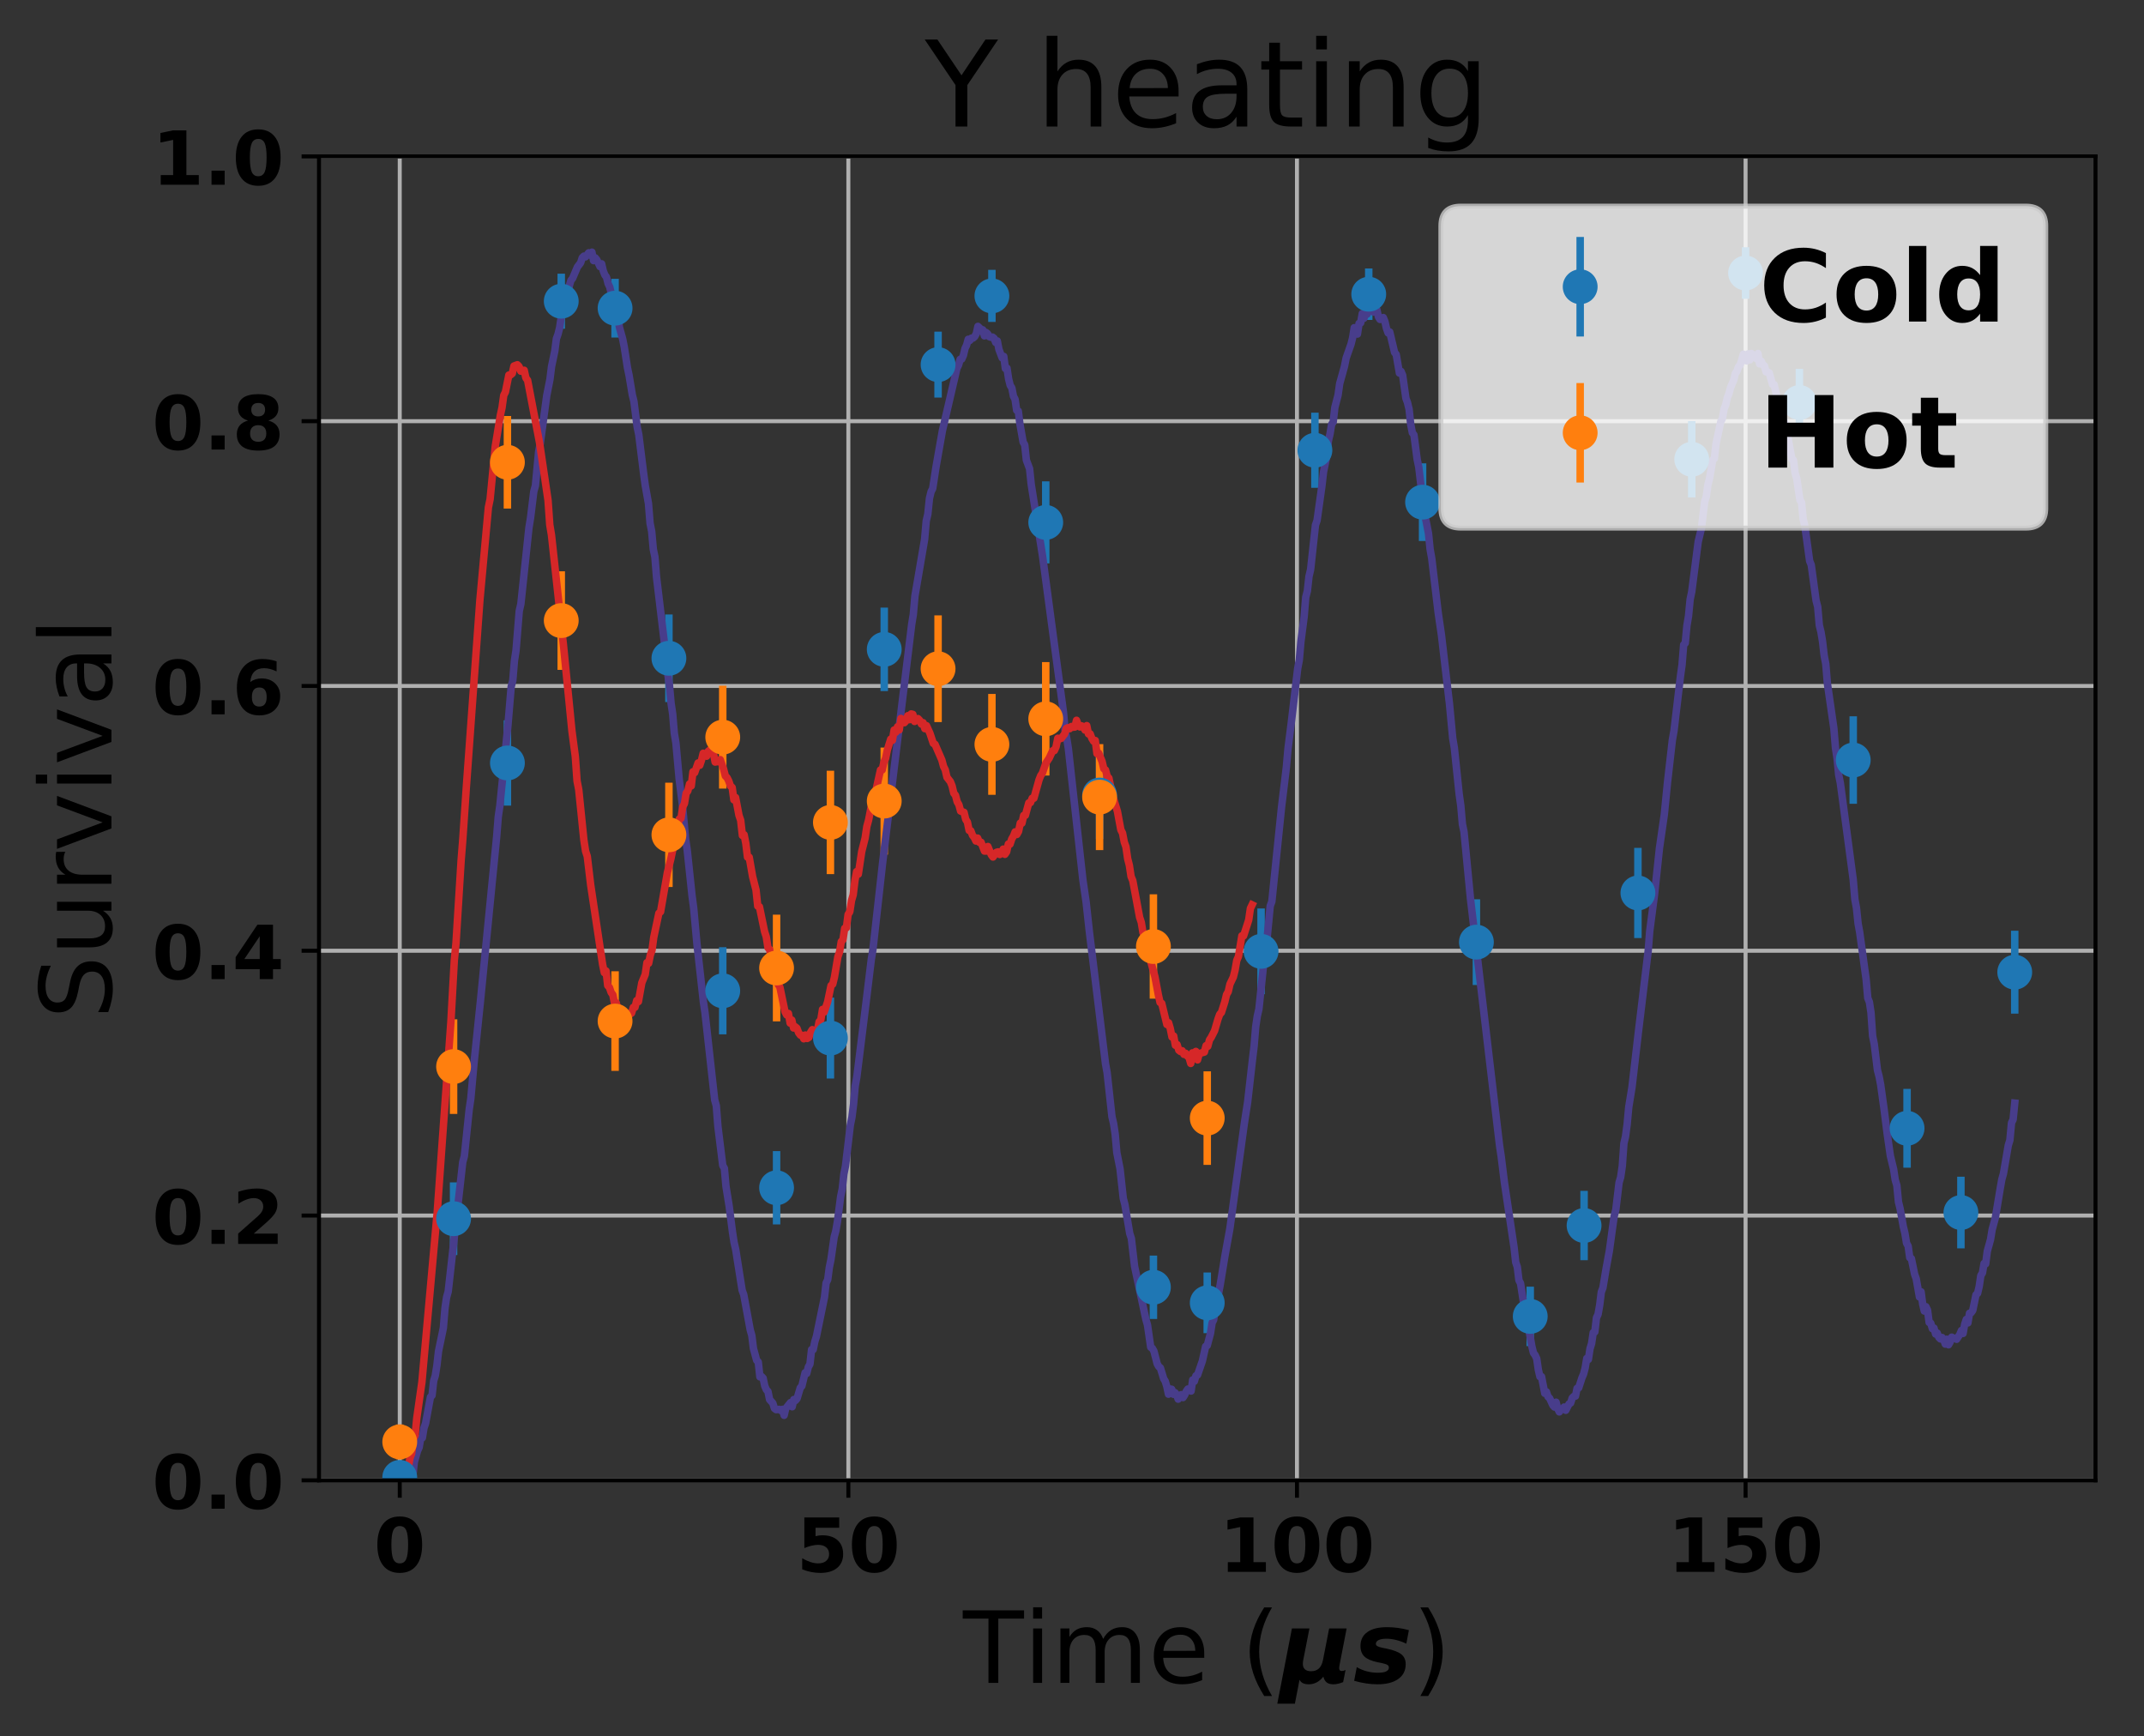<?xml version="1.0" encoding="utf-8" standalone="no"?>
<!DOCTYPE svg PUBLIC "-//W3C//DTD SVG 1.1//EN"
  "http://www.w3.org/Graphics/SVG/1.1/DTD/svg11.dtd">
<!-- Created with matplotlib (http://matplotlib.org/) -->
<svg height="349pt" version="1.1" viewBox="0 0 431 349" width="431pt" xmlns="http://www.w3.org/2000/svg" xmlns:xlink="http://www.w3.org/1999/xlink">
 <rect x="0" y="0" width="431" height="349" fill="#333333" stroke="none"/>
 <defs>
  <style type="text/css">
*{stroke-linecap:butt;stroke-linejoin:round;}
  </style>
 </defs>
 <g id="figure_1">
  <g id="patch_1">
   <path d="M 0 349.665 
L 431.947 349.665 
L 431.947 0 
L 0 0 
z
" style="fill:none;"/>
  </g>
  <g id="axes_1">
   <g id="patch_2">
    <path d="M 64.127 297.548 
L 421.247 297.548 
L 421.247 31.436 
L 64.127 31.436 
z
" style="fill:none;"/>
   </g>
   <g id="matplotlib.axis_1">
    <g id="xtick_1">
     <g id="line2d_1">
      <path clip-path="url(#pb8726b7de2)" d="M 80.36 297.548 
L 80.36 31.436 
" style="fill:none;stroke:#b0b0b0;stroke-linecap:square;stroke-width:0.8;"/>
     </g>
     <g id="line2d_2">
      <defs>
       <path d="M 0 0 
L 0 3.5 
" id="m005f0a59be" style="stroke:#000000;stroke-width:0.8;"/>
      </defs>
      <g>
       <use style="stroke:#000000;stroke-width:0.8;" x="80.36" xlink:href="#m005f0a59be" y="297.548"/>
      </g>
     </g>
     <g id="text_1">
      <!-- 0 -->
      <defs>
       <path d="M 46 36.531 
Q 46 50.203 43.438 55.781 
Q 40.875 61.375 34.812 61.375 
Q 28.766 61.375 26.172 55.781 
Q 23.578 50.203 23.578 36.531 
Q 23.578 22.703 26.172 17.031 
Q 28.766 11.375 34.812 11.375 
Q 40.828 11.375 43.406 17.031 
Q 46 22.703 46 36.531 
z
M 64.797 36.375 
Q 64.797 18.266 56.984 8.422 
Q 49.172 -1.422 34.812 -1.422 
Q 20.406 -1.422 12.594 8.422 
Q 4.781 18.266 4.781 36.375 
Q 4.781 54.547 12.594 64.375 
Q 20.406 74.219 34.812 74.219 
Q 49.172 74.219 56.984 64.375 
Q 64.797 54.547 64.797 36.375 
z
" id="DejaVuSans-Bold-30"/>
      </defs>
      <g transform="translate(75.142 315.946)scale(0.15 -0.15)">
       <use xlink:href="#DejaVuSans-Bold-30"/>
      </g>
     </g>
    </g>
    <g id="xtick_2">
     <g id="line2d_3">
      <path clip-path="url(#pb8726b7de2)" d="M 170.542 297.548 
L 170.542 31.436 
" style="fill:none;stroke:#b0b0b0;stroke-linecap:square;stroke-width:0.8;"/>
     </g>
     <g id="line2d_4">
      <g>
       <use style="stroke:#000000;stroke-width:0.8;" x="170.542" xlink:href="#m005f0a59be" y="297.548"/>
      </g>
     </g>
     <g id="text_2">
      <!-- 50 -->
      <defs>
       <path d="M 10.594 72.906 
L 57.328 72.906 
L 57.328 59.078 
L 25.594 59.078 
L 25.594 47.797 
Q 27.734 48.391 29.906 48.703 
Q 32.078 49.031 34.422 49.031 
Q 47.75 49.031 55.172 42.359 
Q 62.594 35.688 62.594 23.781 
Q 62.594 11.969 54.516 5.266 
Q 46.438 -1.422 32.078 -1.422 
Q 25.875 -1.422 19.797 -0.219 
Q 13.719 0.984 7.719 3.422 
L 7.719 18.219 
Q 13.672 14.797 19.016 13.078 
Q 24.359 11.375 29.109 11.375 
Q 35.938 11.375 39.859 14.719 
Q 43.797 18.062 43.797 23.781 
Q 43.797 29.547 39.859 32.859 
Q 35.938 36.188 29.109 36.188 
Q 25.047 36.188 20.453 35.125 
Q 15.875 34.078 10.594 31.891 
z
" id="DejaVuSans-Bold-35"/>
      </defs>
      <g transform="translate(160.105 315.946)scale(0.15 -0.15)">
       <use xlink:href="#DejaVuSans-Bold-35"/>
       <use x="69.58" xlink:href="#DejaVuSans-Bold-30"/>
      </g>
     </g>
    </g>
    <g id="xtick_3">
     <g id="line2d_5">
      <path clip-path="url(#pb8726b7de2)" d="M 260.724 297.548 
L 260.724 31.436 
" style="fill:none;stroke:#b0b0b0;stroke-linecap:square;stroke-width:0.8;"/>
     </g>
     <g id="line2d_6">
      <g>
       <use style="stroke:#000000;stroke-width:0.8;" x="260.724" xlink:href="#m005f0a59be" y="297.548"/>
      </g>
     </g>
     <g id="text_3">
      <!-- 100 -->
      <defs>
       <path d="M 11.719 12.984 
L 28.328 12.984 
L 28.328 60.109 
L 11.281 56.594 
L 11.281 69.391 
L 28.219 72.906 
L 46.094 72.906 
L 46.094 12.984 
L 62.703 12.984 
L 62.703 0 
L 11.719 0 
z
" id="DejaVuSans-Bold-31"/>
      </defs>
      <g transform="translate(245.069 315.946)scale(0.15 -0.15)">
       <use xlink:href="#DejaVuSans-Bold-31"/>
       <use x="69.58" xlink:href="#DejaVuSans-Bold-30"/>
       <use x="139.16" xlink:href="#DejaVuSans-Bold-30"/>
      </g>
     </g>
    </g>
    <g id="xtick_4">
     <g id="line2d_7">
      <path clip-path="url(#pb8726b7de2)" d="M 350.906 297.548 
L 350.906 31.436 
" style="fill:none;stroke:#b0b0b0;stroke-linecap:square;stroke-width:0.8;"/>
     </g>
     <g id="line2d_8">
      <g>
       <use style="stroke:#000000;stroke-width:0.8;" x="350.906" xlink:href="#m005f0a59be" y="297.548"/>
      </g>
     </g>
     <g id="text_4">
      <!-- 150 -->
      <g transform="translate(335.25 315.946)scale(0.15 -0.15)">
       <use xlink:href="#DejaVuSans-Bold-31"/>
       <use x="69.58" xlink:href="#DejaVuSans-Bold-35"/>
       <use x="139.16" xlink:href="#DejaVuSans-Bold-30"/>
      </g>
     </g>
    </g>
    <g id="text_5">
     <!-- Time ($\mu s$) -->
     <defs>
      <path d="M -0.297 72.906 
L 61.375 72.906 
L 61.375 64.594 
L 35.5 64.594 
L 35.5 0 
L 25.594 0 
L 25.594 64.594 
L -0.297 64.594 
z
" id="DejaVuSans-54"/>
      <path d="M 9.422 54.688 
L 18.406 54.688 
L 18.406 0 
L 9.422 0 
z
M 9.422 75.984 
L 18.406 75.984 
L 18.406 64.594 
L 9.422 64.594 
z
" id="DejaVuSans-69"/>
      <path d="M 52 44.188 
Q 55.375 50.25 60.062 53.125 
Q 64.75 56 71.094 56 
Q 79.641 56 84.281 50.016 
Q 88.922 44.047 88.922 33.016 
L 88.922 0 
L 79.891 0 
L 79.891 32.719 
Q 79.891 40.578 77.094 44.375 
Q 74.312 48.188 68.609 48.188 
Q 61.625 48.188 57.562 43.547 
Q 53.516 38.922 53.516 30.906 
L 53.516 0 
L 44.484 0 
L 44.484 32.719 
Q 44.484 40.625 41.703 44.406 
Q 38.922 48.188 33.109 48.188 
Q 26.219 48.188 22.156 43.531 
Q 18.109 38.875 18.109 30.906 
L 18.109 0 
L 9.078 0 
L 9.078 54.688 
L 18.109 54.688 
L 18.109 46.188 
Q 21.188 51.219 25.484 53.609 
Q 29.781 56 35.688 56 
Q 41.656 56 45.828 52.969 
Q 50 49.953 52 44.188 
z
" id="DejaVuSans-6d"/>
      <path d="M 56.203 29.594 
L 56.203 25.203 
L 14.891 25.203 
Q 15.484 15.922 20.484 11.062 
Q 25.484 6.203 34.422 6.203 
Q 39.594 6.203 44.453 7.469 
Q 49.312 8.734 54.109 11.281 
L 54.109 2.781 
Q 49.266 0.734 44.188 -0.344 
Q 39.109 -1.422 33.891 -1.422 
Q 20.797 -1.422 13.156 6.188 
Q 5.516 13.812 5.516 26.812 
Q 5.516 40.234 12.766 48.109 
Q 20.016 56 32.328 56 
Q 43.359 56 49.781 48.891 
Q 56.203 41.797 56.203 29.594 
z
M 47.219 32.234 
Q 47.125 39.594 43.094 43.984 
Q 39.062 48.391 32.422 48.391 
Q 24.906 48.391 20.391 44.141 
Q 15.875 39.891 15.188 32.172 
z
" id="DejaVuSans-65"/>
      <path id="DejaVuSans-20"/>
      <path d="M 31 75.875 
Q 24.469 64.656 21.281 53.656 
Q 18.109 42.672 18.109 31.391 
Q 18.109 20.125 21.312 9.062 
Q 24.516 -2 31 -13.188 
L 23.188 -13.188 
Q 15.875 -1.703 12.234 9.375 
Q 8.594 20.453 8.594 31.391 
Q 8.594 42.281 12.203 53.312 
Q 15.828 64.359 23.188 75.875 
z
" id="DejaVuSans-28"/>
      <path d="M -2.688 -20.906 
L 12.016 54.688 
L 29.594 54.688 
L 23.391 22.906 
Q 23.188 21.875 23.094 20.891 
Q 23 19.922 23 19.094 
Q 23 15.531 25.094 13.625 
Q 27.203 11.719 31.203 11.719 
Q 36.188 11.719 39.109 14.453 
Q 42.047 17.188 43.219 22.906 
L 49.422 54.688 
L 67 54.688 
L 59.906 18.109 
Q 59.719 17.094 59.609 16.234 
Q 59.516 15.375 59.516 14.703 
Q 59.516 13.281 60.172 12.594 
Q 60.844 11.922 62.203 11.922 
Q 63.031 11.922 63.984 12.188 
Q 64.938 12.453 65.922 12.984 
L 63.484 0.781 
Q 60.688 -0.344 58.297 -0.875 
Q 55.906 -1.422 53.719 -1.422 
Q 49.422 -1.422 47 0.438 
Q 44.578 2.297 43.609 6.297 
Q 40.578 2.438 36.891 0.5 
Q 33.203 -1.422 28.906 -1.422 
Q 25.297 -1.422 23.016 -0.266 
Q 20.75 0.875 19.672 3.219 
L 14.984 -20.906 
z
" id="DejaVuSans-BoldOblique-3bc"/>
      <path d="M 56 52.984 
L 53.422 39.406 
Q 48.297 41.844 43.219 43.109 
Q 38.141 44.391 33.594 44.391 
Q 28.422 44.391 25.609 43.047 
Q 22.797 41.703 22.797 39.203 
Q 22.797 37.75 24.359 36.859 
Q 25.922 35.984 30.516 35.016 
L 33.688 34.422 
Q 44.281 32.172 48.531 28.625 
Q 52.781 25.094 52.781 18.797 
Q 52.781 9.281 45.312 3.922 
Q 37.844 -1.422 24.422 -1.422 
Q 18.797 -1.422 12.938 -0.531 
Q 7.078 0.344 0.984 2.094 
L 3.609 15.828 
Q 8.344 13.031 13.734 11.609 
Q 19.141 10.203 24.812 10.203 
Q 30.328 10.203 33.109 11.516 
Q 35.891 12.844 35.891 15.375 
Q 35.891 17.141 34.328 18.109 
Q 32.766 19.094 27.875 20.125 
L 24.703 20.703 
Q 15.328 22.656 11.328 26.469 
Q 7.328 30.281 7.328 37.016 
Q 7.328 46.141 14.234 51.062 
Q 21.141 56 33.984 56 
Q 39.594 56 45.031 55.25 
Q 50.484 54.5 56 52.984 
z
" id="DejaVuSans-BoldOblique-73"/>
      <path d="M 8.016 75.875 
L 15.828 75.875 
Q 23.141 64.359 26.781 53.312 
Q 30.422 42.281 30.422 31.391 
Q 30.422 20.453 26.781 9.375 
Q 23.141 -1.703 15.828 -13.188 
L 8.016 -13.188 
Q 14.5 -2 17.703 9.062 
Q 20.906 20.125 20.906 31.391 
Q 20.906 42.672 17.703 53.656 
Q 14.5 64.656 8.016 75.875 
z
" id="DejaVuSans-29"/>
     </defs>
     <g transform="translate(193.587 338.265)scale(0.2 -0.2)">
      <use transform="translate(0 0.016)" xlink:href="#DejaVuSans-54"/>
      <use transform="translate(61.084 0.016)" xlink:href="#DejaVuSans-69"/>
      <use transform="translate(88.867 0.016)" xlink:href="#DejaVuSans-6d"/>
      <use transform="translate(186.279 0.016)" xlink:href="#DejaVuSans-65"/>
      <use transform="translate(247.803 0.016)" xlink:href="#DejaVuSans-20"/>
      <use transform="translate(279.59 0.016)" xlink:href="#DejaVuSans-28"/>
      <use transform="translate(318.604 0.016)" xlink:href="#DejaVuSans-BoldOblique-3bc"/>
      <use transform="translate(392.188 0.016)" xlink:href="#DejaVuSans-BoldOblique-73"/>
      <use transform="translate(451.709 0.016)" xlink:href="#DejaVuSans-29"/>
     </g>
    </g>
   </g>
   <g id="matplotlib.axis_2">
    <g id="ytick_1">
     <g id="line2d_9">
      <path clip-path="url(#pb8726b7de2)" d="M 64.127 297.548 
L 421.247 297.548 
" style="fill:none;stroke:#b0b0b0;stroke-linecap:square;stroke-width:0.8;"/>
     </g>
     <g id="line2d_10">
      <defs>
       <path d="M 0 0 
L -3.5 0 
" id="mc3ce260a5b" style="stroke:#000000;stroke-width:0.8;"/>
      </defs>
      <g>
       <use style="stroke:#000000;stroke-width:0.8;" x="64.127" xlink:href="#mc3ce260a5b" y="297.548"/>
      </g>
     </g>
     <g id="text_6">
      <!-- 0.0 -->
      <defs>
       <path d="M 10.203 18.891 
L 27.781 18.891 
L 27.781 0 
L 10.203 0 
z
" id="DejaVuSans-Bold-2e"/>
      </defs>
      <g transform="translate(30.556 303.247)scale(0.15 -0.15)">
       <use xlink:href="#DejaVuSans-Bold-30"/>
       <use x="69.58" xlink:href="#DejaVuSans-Bold-2e"/>
       <use x="107.568" xlink:href="#DejaVuSans-Bold-30"/>
      </g>
     </g>
    </g>
    <g id="ytick_2">
     <g id="line2d_11">
      <path clip-path="url(#pb8726b7de2)" d="M 64.127 244.326 
L 421.247 244.326 
" style="fill:none;stroke:#b0b0b0;stroke-linecap:square;stroke-width:0.8;"/>
     </g>
     <g id="line2d_12">
      <g>
       <use style="stroke:#000000;stroke-width:0.8;" x="64.127" xlink:href="#mc3ce260a5b" y="244.326"/>
      </g>
     </g>
     <g id="text_7">
      <!-- 0.2 -->
      <defs>
       <path d="M 28.812 13.812 
L 60.891 13.812 
L 60.891 0 
L 7.906 0 
L 7.906 13.812 
L 34.516 37.312 
Q 38.094 40.531 39.797 43.609 
Q 41.5 46.688 41.5 50 
Q 41.5 55.125 38.062 58.25 
Q 34.625 61.375 28.906 61.375 
Q 24.516 61.375 19.281 59.5 
Q 14.062 57.625 8.109 53.906 
L 8.109 69.922 
Q 14.453 72.016 20.656 73.109 
Q 26.859 74.219 32.812 74.219 
Q 45.906 74.219 53.156 68.453 
Q 60.406 62.703 60.406 52.391 
Q 60.406 46.438 57.328 41.281 
Q 54.25 36.141 44.391 27.484 
z
" id="DejaVuSans-Bold-32"/>
      </defs>
      <g transform="translate(30.556 250.025)scale(0.15 -0.15)">
       <use xlink:href="#DejaVuSans-Bold-30"/>
       <use x="69.58" xlink:href="#DejaVuSans-Bold-2e"/>
       <use x="107.568" xlink:href="#DejaVuSans-Bold-32"/>
      </g>
     </g>
    </g>
    <g id="ytick_3">
     <g id="line2d_13">
      <path clip-path="url(#pb8726b7de2)" d="M 64.127 191.103 
L 421.247 191.103 
" style="fill:none;stroke:#b0b0b0;stroke-linecap:square;stroke-width:0.8;"/>
     </g>
     <g id="line2d_14">
      <g>
       <use style="stroke:#000000;stroke-width:0.8;" x="64.127" xlink:href="#mc3ce260a5b" y="191.103"/>
      </g>
     </g>
     <g id="text_8">
      <!-- 0.4 -->
      <defs>
       <path d="M 36.812 57.422 
L 16.219 26.906 
L 36.812 26.906 
z
M 33.688 72.906 
L 54.594 72.906 
L 54.594 26.906 
L 64.984 26.906 
L 64.984 13.281 
L 54.594 13.281 
L 54.594 0 
L 36.812 0 
L 36.812 13.281 
L 4.5 13.281 
L 4.5 29.391 
z
" id="DejaVuSans-Bold-34"/>
      </defs>
      <g transform="translate(30.556 196.802)scale(0.15 -0.15)">
       <use xlink:href="#DejaVuSans-Bold-30"/>
       <use x="69.58" xlink:href="#DejaVuSans-Bold-2e"/>
       <use x="107.568" xlink:href="#DejaVuSans-Bold-34"/>
      </g>
     </g>
    </g>
    <g id="ytick_4">
     <g id="line2d_15">
      <path clip-path="url(#pb8726b7de2)" d="M 64.127 137.881 
L 421.247 137.881 
" style="fill:none;stroke:#b0b0b0;stroke-linecap:square;stroke-width:0.8;"/>
     </g>
     <g id="line2d_16">
      <g>
       <use style="stroke:#000000;stroke-width:0.8;" x="64.127" xlink:href="#mc3ce260a5b" y="137.881"/>
      </g>
     </g>
     <g id="text_9">
      <!-- 0.6 -->
      <defs>
       <path d="M 36.188 35.984 
Q 31.25 35.984 28.781 32.781 
Q 26.312 29.594 26.312 23.188 
Q 26.312 16.797 28.781 13.594 
Q 31.25 10.406 36.188 10.406 
Q 41.156 10.406 43.625 13.594 
Q 46.094 16.797 46.094 23.188 
Q 46.094 29.594 43.625 32.781 
Q 41.156 35.984 36.188 35.984 
z
M 59.422 71 
L 59.422 57.516 
Q 54.781 59.719 50.672 60.766 
Q 46.578 61.812 42.672 61.812 
Q 34.281 61.812 29.594 57.141 
Q 24.906 52.484 24.125 43.312 
Q 27.344 45.703 31.094 46.891 
Q 34.859 48.094 39.312 48.094 
Q 50.484 48.094 57.344 41.547 
Q 64.203 35.016 64.203 24.422 
Q 64.203 12.703 56.531 5.641 
Q 48.875 -1.422 35.984 -1.422 
Q 21.781 -1.422 13.984 8.172 
Q 6.203 17.781 6.203 35.406 
Q 6.203 53.469 15.312 63.797 
Q 24.422 74.125 40.281 74.125 
Q 45.312 74.125 50.047 73.344 
Q 54.781 72.562 59.422 71 
z
" id="DejaVuSans-Bold-36"/>
      </defs>
      <g transform="translate(30.556 143.58)scale(0.15 -0.15)">
       <use xlink:href="#DejaVuSans-Bold-30"/>
       <use x="69.58" xlink:href="#DejaVuSans-Bold-2e"/>
       <use x="107.568" xlink:href="#DejaVuSans-Bold-36"/>
      </g>
     </g>
    </g>
    <g id="ytick_5">
     <g id="line2d_17">
      <path clip-path="url(#pb8726b7de2)" d="M 64.127 84.659 
L 421.247 84.659 
" style="fill:none;stroke:#b0b0b0;stroke-linecap:square;stroke-width:0.8;"/>
     </g>
     <g id="line2d_18">
      <g>
       <use style="stroke:#000000;stroke-width:0.8;" x="64.127" xlink:href="#mc3ce260a5b" y="84.659"/>
      </g>
     </g>
     <g id="text_10">
      <!-- 0.8 -->
      <defs>
       <path d="M 34.812 32.625 
Q 29.547 32.625 26.703 29.734 
Q 23.875 26.859 23.875 21.484 
Q 23.875 16.109 26.703 13.25 
Q 29.547 10.406 34.812 10.406 
Q 40.047 10.406 42.828 13.25 
Q 45.609 16.109 45.609 21.484 
Q 45.609 26.906 42.828 29.766 
Q 40.047 32.625 34.812 32.625 
z
M 21.094 38.812 
Q 14.453 40.828 11.078 44.969 
Q 7.719 49.125 7.719 55.328 
Q 7.719 64.547 14.594 69.375 
Q 21.484 74.219 34.812 74.219 
Q 48.047 74.219 54.922 69.406 
Q 61.812 64.594 61.812 55.328 
Q 61.812 49.125 58.422 44.969 
Q 55.031 40.828 48.391 38.812 
Q 55.812 36.766 59.594 32.156 
Q 63.375 27.547 63.375 20.516 
Q 63.375 9.672 56.172 4.125 
Q 48.969 -1.422 34.812 -1.422 
Q 20.609 -1.422 13.359 4.125 
Q 6.109 9.672 6.109 20.516 
Q 6.109 27.547 9.891 32.156 
Q 13.672 36.766 21.094 38.812 
z
M 25.484 53.422 
Q 25.484 49.078 27.906 46.734 
Q 30.328 44.391 34.812 44.391 
Q 39.203 44.391 41.594 46.734 
Q 44 49.078 44 53.422 
Q 44 57.766 41.594 60.078 
Q 39.203 62.406 34.812 62.406 
Q 30.328 62.406 27.906 60.062 
Q 25.484 57.719 25.484 53.422 
z
" id="DejaVuSans-Bold-38"/>
      </defs>
      <g transform="translate(30.556 90.357)scale(0.15 -0.15)">
       <use xlink:href="#DejaVuSans-Bold-30"/>
       <use x="69.58" xlink:href="#DejaVuSans-Bold-2e"/>
       <use x="107.568" xlink:href="#DejaVuSans-Bold-38"/>
      </g>
     </g>
    </g>
    <g id="ytick_6">
     <g id="line2d_19">
      <path clip-path="url(#pb8726b7de2)" d="M 64.127 31.436 
L 421.247 31.436 
" style="fill:none;stroke:#b0b0b0;stroke-linecap:square;stroke-width:0.8;"/>
     </g>
     <g id="line2d_20">
      <g>
       <use style="stroke:#000000;stroke-width:0.8;" x="64.127" xlink:href="#mc3ce260a5b" y="31.436"/>
      </g>
     </g>
     <g id="text_11">
      <!-- 1.0 -->
      <g transform="translate(30.556 37.135)scale(0.15 -0.15)">
       <use xlink:href="#DejaVuSans-Bold-31"/>
       <use x="69.58" xlink:href="#DejaVuSans-Bold-2e"/>
       <use x="107.568" xlink:href="#DejaVuSans-Bold-30"/>
      </g>
     </g>
    </g>
    <g id="text_12">
     <!-- Survival -->
     <defs>
      <path d="M 53.516 70.516 
L 53.516 60.891 
Q 47.906 63.578 42.922 64.891 
Q 37.938 66.219 33.297 66.219 
Q 25.25 66.219 20.875 63.094 
Q 16.5 59.969 16.5 54.203 
Q 16.5 49.359 19.406 46.891 
Q 22.312 44.438 30.422 42.922 
L 36.375 41.703 
Q 47.406 39.594 52.656 34.297 
Q 57.906 29 57.906 20.125 
Q 57.906 9.516 50.797 4.047 
Q 43.703 -1.422 29.984 -1.422 
Q 24.812 -1.422 18.969 -0.25 
Q 13.141 0.922 6.891 3.219 
L 6.891 13.375 
Q 12.891 10.016 18.656 8.297 
Q 24.422 6.594 29.984 6.594 
Q 38.422 6.594 43.016 9.906 
Q 47.609 13.234 47.609 19.391 
Q 47.609 24.75 44.312 27.781 
Q 41.016 30.812 33.5 32.328 
L 27.484 33.5 
Q 16.453 35.688 11.516 40.375 
Q 6.594 45.062 6.594 53.422 
Q 6.594 63.094 13.406 68.656 
Q 20.219 74.219 32.172 74.219 
Q 37.312 74.219 42.625 73.281 
Q 47.953 72.359 53.516 70.516 
z
" id="DejaVuSans-53"/>
      <path d="M 8.5 21.578 
L 8.5 54.688 
L 17.484 54.688 
L 17.484 21.922 
Q 17.484 14.156 20.5 10.266 
Q 23.531 6.391 29.594 6.391 
Q 36.859 6.391 41.078 11.031 
Q 45.312 15.672 45.312 23.688 
L 45.312 54.688 
L 54.297 54.688 
L 54.297 0 
L 45.312 0 
L 45.312 8.406 
Q 42.047 3.422 37.719 1 
Q 33.406 -1.422 27.688 -1.422 
Q 18.266 -1.422 13.375 4.438 
Q 8.5 10.297 8.5 21.578 
z
M 31.109 56 
z
" id="DejaVuSans-75"/>
      <path d="M 41.109 46.297 
Q 39.594 47.172 37.812 47.578 
Q 36.031 48 33.891 48 
Q 26.266 48 22.188 43.047 
Q 18.109 38.094 18.109 28.812 
L 18.109 0 
L 9.078 0 
L 9.078 54.688 
L 18.109 54.688 
L 18.109 46.188 
Q 20.953 51.172 25.484 53.578 
Q 30.031 56 36.531 56 
Q 37.453 56 38.578 55.875 
Q 39.703 55.766 41.062 55.516 
z
" id="DejaVuSans-72"/>
      <path d="M 2.984 54.688 
L 12.5 54.688 
L 29.594 8.797 
L 46.688 54.688 
L 56.203 54.688 
L 35.688 0 
L 23.484 0 
z
" id="DejaVuSans-76"/>
      <path d="M 34.281 27.484 
Q 23.391 27.484 19.188 25 
Q 14.984 22.516 14.984 16.5 
Q 14.984 11.719 18.141 8.906 
Q 21.297 6.109 26.703 6.109 
Q 34.188 6.109 38.703 11.406 
Q 43.219 16.703 43.219 25.484 
L 43.219 27.484 
z
M 52.203 31.203 
L 52.203 0 
L 43.219 0 
L 43.219 8.297 
Q 40.141 3.328 35.547 0.953 
Q 30.953 -1.422 24.312 -1.422 
Q 15.922 -1.422 10.953 3.297 
Q 6 8.016 6 15.922 
Q 6 25.141 12.172 29.828 
Q 18.359 34.516 30.609 34.516 
L 43.219 34.516 
L 43.219 35.406 
Q 43.219 41.609 39.141 45 
Q 35.062 48.391 27.688 48.391 
Q 23 48.391 18.547 47.266 
Q 14.109 46.141 10.016 43.891 
L 10.016 52.203 
Q 14.938 54.109 19.578 55.047 
Q 24.219 56 28.609 56 
Q 40.484 56 46.344 49.844 
Q 52.203 43.703 52.203 31.203 
z
" id="DejaVuSans-61"/>
      <path d="M 9.422 75.984 
L 18.406 75.984 
L 18.406 0 
L 9.422 0 
z
" id="DejaVuSans-6c"/>
     </defs>
     <g transform="translate(22.397 204.811)rotate(-90)scale(0.2 -0.2)">
      <use xlink:href="#DejaVuSans-53"/>
      <use x="63.477" xlink:href="#DejaVuSans-75"/>
      <use x="126.855" xlink:href="#DejaVuSans-72"/>
      <use x="167.969" xlink:href="#DejaVuSans-76"/>
      <use x="227.148" xlink:href="#DejaVuSans-69"/>
      <use x="254.932" xlink:href="#DejaVuSans-76"/>
      <use x="314.111" xlink:href="#DejaVuSans-61"/>
      <use x="375.391" xlink:href="#DejaVuSans-6c"/>
     </g>
    </g>
   </g>
   <g id="LineCollection_1">
    <path clip-path="url(#pb8726b7de2)" d="M 80.36 297.548 
L 80.36 296.366 
" style="fill:none;stroke:#1f77b4;stroke-width:1.5;"/>
    <path clip-path="url(#pb8726b7de2)" d="M 91.182 252.262 
L 91.182 237.657 
" style="fill:none;stroke:#1f77b4;stroke-width:1.5;"/>
    <path clip-path="url(#pb8726b7de2)" d="M 102.004 161.934 
L 102.004 144.781 
" style="fill:none;stroke:#1f77b4;stroke-width:1.5;"/>
    <path clip-path="url(#pb8726b7de2)" d="M 112.826 66.072 
L 112.826 55.012 
" style="fill:none;stroke:#1f77b4;stroke-width:1.5;"/>
    <path clip-path="url(#pb8726b7de2)" d="M 123.647 67.842 
L 123.647 56.042 
" style="fill:none;stroke:#1f77b4;stroke-width:1.5;"/>
    <path clip-path="url(#pb8726b7de2)" d="M 134.469 141.115 
L 134.469 123.508 
" style="fill:none;stroke:#1f77b4;stroke-width:1.5;"/>
    <path clip-path="url(#pb8726b7de2)" d="M 145.291 207.908 
L 145.291 190.389 
" style="fill:none;stroke:#1f77b4;stroke-width:1.5;"/>
    <path clip-path="url(#pb8726b7de2)" d="M 156.113 246.112 
L 156.113 231.373 
" style="fill:none;stroke:#1f77b4;stroke-width:1.5;"/>
    <path clip-path="url(#pb8726b7de2)" d="M 166.935 216.792 
L 166.935 200.524 
" style="fill:none;stroke:#1f77b4;stroke-width:1.5;"/>
    <path clip-path="url(#pb8726b7de2)" d="M 177.756 138.911 
L 177.756 122.13 
" style="fill:none;stroke:#1f77b4;stroke-width:1.5;"/>
    <path clip-path="url(#pb8726b7de2)" d="M 188.578 79.914 
L 188.578 66.665 
" style="fill:none;stroke:#1f77b4;stroke-width:1.5;"/>
    <path clip-path="url(#pb8726b7de2)" d="M 199.4 64.711 
L 199.4 54.243 
" style="fill:none;stroke:#1f77b4;stroke-width:1.5;"/>
    <path clip-path="url(#pb8726b7de2)" d="M 210.222 113.248 
L 210.222 96.754 
" style="fill:none;stroke:#1f77b4;stroke-width:1.5;"/>
    <path clip-path="url(#pb8726b7de2)" d="M 221.044 168.629 
L 221.044 150.977 
" style="fill:none;stroke:#1f77b4;stroke-width:1.5;"/>
    <path clip-path="url(#pb8726b7de2)" d="M 231.866 265.116 
L 231.866 252.365 
" style="fill:none;stroke:#1f77b4;stroke-width:1.5;"/>
    <path clip-path="url(#pb8726b7de2)" d="M 242.687 267.962 
L 242.687 255.768 
" style="fill:none;stroke:#1f77b4;stroke-width:1.5;"/>
    <path clip-path="url(#pb8726b7de2)" d="M 253.509 199.832 
L 253.509 182.607 
" style="fill:none;stroke:#1f77b4;stroke-width:1.5;"/>
    <path clip-path="url(#pb8726b7de2)" d="M 264.331 98.055 
L 264.331 82.952 
" style="fill:none;stroke:#1f77b4;stroke-width:1.5;"/>
    <path clip-path="url(#pb8726b7de2)" d="M 275.153 64.307 
L 275.153 53.96 
" style="fill:none;stroke:#1f77b4;stroke-width:1.5;"/>
    <path clip-path="url(#pb8726b7de2)" d="M 285.975 108.739 
L 285.975 93.129 
" style="fill:none;stroke:#1f77b4;stroke-width:1.5;"/>
    <path clip-path="url(#pb8726b7de2)" d="M 296.796 197.986 
L 296.796 180.75 
" style="fill:none;stroke:#1f77b4;stroke-width:1.5;"/>
    <path clip-path="url(#pb8726b7de2)" d="M 307.618 270.569 
L 307.618 258.622 
" style="fill:none;stroke:#1f77b4;stroke-width:1.5;"/>
    <path clip-path="url(#pb8726b7de2)" d="M 318.44 253.297 
L 318.44 239.358 
" style="fill:none;stroke:#1f77b4;stroke-width:1.5;"/>
    <path clip-path="url(#pb8726b7de2)" d="M 329.262 188.543 
L 329.262 170.426 
" style="fill:none;stroke:#1f77b4;stroke-width:1.5;"/>
    <path clip-path="url(#pb8726b7de2)" d="M 340.084 99.985 
L 340.084 84.646 
" style="fill:none;stroke:#1f77b4;stroke-width:1.5;"/>
    <path clip-path="url(#pb8726b7de2)" d="M 350.906 60.058 
L 350.906 49.701 
" style="fill:none;stroke:#1f77b4;stroke-width:1.5;"/>
    <path clip-path="url(#pb8726b7de2)" d="M 361.727 87.664 
L 361.727 74.148 
" style="fill:none;stroke:#1f77b4;stroke-width:1.5;"/>
    <path clip-path="url(#pb8726b7de2)" d="M 372.549 161.566 
L 372.549 143.973 
" style="fill:none;stroke:#1f77b4;stroke-width:1.5;"/>
    <path clip-path="url(#pb8726b7de2)" d="M 383.371 234.708 
L 383.371 218.865 
" style="fill:none;stroke:#1f77b4;stroke-width:1.5;"/>
    <path clip-path="url(#pb8726b7de2)" d="M 394.193 250.919 
L 394.193 236.523 
" style="fill:none;stroke:#1f77b4;stroke-width:1.5;"/>
    <path clip-path="url(#pb8726b7de2)" d="M 405.015 203.745 
L 405.015 187.075 
" style="fill:none;stroke:#1f77b4;stroke-width:1.5;"/>
   </g>
   <g id="LineCollection_2">
    <path clip-path="url(#pb8726b7de2)" d="M 80.36 293.318 
L 80.36 286.327 
" style="fill:none;stroke:#ff7f0e;stroke-width:1.5;"/>
    <path clip-path="url(#pb8726b7de2)" d="M 91.182 223.9 
L 91.182 204.877 
" style="fill:none;stroke:#ff7f0e;stroke-width:1.5;"/>
    <path clip-path="url(#pb8726b7de2)" d="M 102.004 102.219 
L 102.004 83.616 
" style="fill:none;stroke:#ff7f0e;stroke-width:1.5;"/>
    <path clip-path="url(#pb8726b7de2)" d="M 112.826 134.65 
L 112.826 114.825 
" style="fill:none;stroke:#ff7f0e;stroke-width:1.5;"/>
    <path clip-path="url(#pb8726b7de2)" d="M 123.647 215.251 
L 123.647 195.23 
" style="fill:none;stroke:#ff7f0e;stroke-width:1.5;"/>
    <path clip-path="url(#pb8726b7de2)" d="M 134.469 178.281 
L 134.469 157.315 
" style="fill:none;stroke:#ff7f0e;stroke-width:1.5;"/>
    <path clip-path="url(#pb8726b7de2)" d="M 145.291 158.509 
L 145.291 137.824 
" style="fill:none;stroke:#ff7f0e;stroke-width:1.5;"/>
    <path clip-path="url(#pb8726b7de2)" d="M 156.113 205.291 
L 156.113 183.842 
" style="fill:none;stroke:#ff7f0e;stroke-width:1.5;"/>
    <path clip-path="url(#pb8726b7de2)" d="M 166.935 175.693 
L 166.935 154.914 
" style="fill:none;stroke:#ff7f0e;stroke-width:1.5;"/>
    <path clip-path="url(#pb8726b7de2)" d="M 177.756 171.767 
L 177.756 150.26 
" style="fill:none;stroke:#ff7f0e;stroke-width:1.5;"/>
    <path clip-path="url(#pb8726b7de2)" d="M 188.578 145.143 
L 188.578 123.693 
" style="fill:none;stroke:#ff7f0e;stroke-width:1.5;"/>
    <path clip-path="url(#pb8726b7de2)" d="M 199.4 159.762 
L 199.4 139.481 
" style="fill:none;stroke:#ff7f0e;stroke-width:1.5;"/>
    <path clip-path="url(#pb8726b7de2)" d="M 210.222 155.889 
L 210.222 133.079 
" style="fill:none;stroke:#ff7f0e;stroke-width:1.5;"/>
    <path clip-path="url(#pb8726b7de2)" d="M 221.044 170.875 
L 221.044 149.58 
" style="fill:none;stroke:#ff7f0e;stroke-width:1.5;"/>
    <path clip-path="url(#pb8726b7de2)" d="M 231.866 200.729 
L 231.866 179.761 
" style="fill:none;stroke:#ff7f0e;stroke-width:1.5;"/>
    <path clip-path="url(#pb8726b7de2)" d="M 242.687 234.144 
L 242.687 215.344 
" style="fill:none;stroke:#ff7f0e;stroke-width:1.5;"/>
   </g>
   <g id="line2d_21">
    <path clip-path="url(#pb8726b7de2)" d="M 80.36 297.056 
L 82.308 297.056 
L 82.633 294.628 
L 82.957 297.056 
L 83.282 293.895 
L 83.931 291.646 
L 84.256 290.933 
L 84.581 289.036 
L 84.905 289.006 
L 85.23 287.028 
L 85.555 286.078 
L 86.529 280.818 
L 86.853 280.483 
L 87.178 277.545 
L 87.502 276.515 
L 87.827 274.457 
L 88.152 271.605 
L 89.126 266.913 
L 89.45 262.99 
L 89.775 260.756 
L 90.1 259.593 
L 93.022 233.577 
L 93.346 232.402 
L 94.32 223.008 
L 94.645 220.816 
L 95.294 213.649 
L 96.593 201.108 
L 99.839 168.207 
L 100.164 164.164 
L 100.489 161.916 
L 102.112 145.739 
L 102.761 138.029 
L 103.086 136.778 
L 103.411 132.832 
L 103.735 130.72 
L 104.385 122.8 
L 104.709 121.398 
L 106.332 106.08 
L 106.657 104.068 
L 107.306 98.776 
L 107.631 97.625 
L 108.28 90.786 
L 108.605 89.155 
L 109.579 81.949 
L 109.904 79.53 
L 110.553 76.263 
L 110.878 73.653 
L 111.527 70.565 
L 111.852 68.074 
L 112.176 67.164 
L 112.501 65.88 
L 113.15 61.504 
L 113.475 61.109 
L 114.124 59.209 
L 114.449 57.421 
L 114.773 56.35 
L 115.098 55.968 
L 116.072 53.672 
L 116.721 52.816 
L 117.046 51.818 
L 117.371 51.483 
L 117.695 51.634 
L 118.345 50.816 
L 118.669 51.293 
L 118.994 50.687 
L 119.319 52.386 
L 119.643 51.818 
L 119.968 52.2 
L 120.617 53.584 
L 120.942 53.027 
L 121.267 54.438 
L 121.591 55.27 
L 121.916 55.688 
L 122.241 56.988 
L 122.565 57.671 
L 123.214 60.342 
L 123.539 60.901 
L 123.864 61.728 
L 124.188 63.364 
L 124.513 65.775 
L 125.162 68.098 
L 125.487 69.718 
L 126.136 73.917 
L 126.461 75.453 
L 127.11 79.359 
L 127.435 80.682 
L 128.084 85.805 
L 128.409 87.338 
L 129.383 95.158 
L 129.708 97.558 
L 130.357 101.201 
L 130.682 105.182 
L 131.006 106.81 
L 131.331 110.419 
L 131.655 111.946 
L 131.98 115.994 
L 133.928 132.299 
L 134.253 135.586 
L 134.577 137.7 
L 134.902 141.345 
L 135.227 143.516 
L 135.551 147.378 
L 135.876 149.316 
L 136.525 156.529 
L 137.175 161.684 
L 137.824 168.642 
L 138.149 170.867 
L 139.123 180.09 
L 139.447 182.508 
L 140.097 189.66 
L 141.395 201.335 
L 141.72 203.526 
L 143.668 221.083 
L 143.992 222.235 
L 144.317 226.395 
L 145.291 234.27 
L 145.616 234.826 
L 145.94 238.459 
L 146.59 242.494 
L 147.239 247.578 
L 147.564 249.717 
L 147.888 251.106 
L 149.187 259.338 
L 149.511 260.228 
L 150.81 267.286 
L 151.135 268.432 
L 151.459 271.042 
L 152.109 273.425 
L 152.433 273.772 
L 152.758 276.751 
L 153.083 276.671 
L 153.407 277.007 
L 153.732 278.561 
L 154.057 279.332 
L 154.381 279.69 
L 154.706 281.305 
L 155.355 282.035 
L 155.68 283.075 
L 156.005 283.335 
L 156.654 283.286 
L 156.979 283.506 
L 157.303 283.278 
L 157.628 284.48 
L 157.953 283.118 
L 158.926 281.914 
L 159.251 282.764 
L 159.576 281.305 
L 159.9 281.506 
L 160.225 281.132 
L 160.874 278.956 
L 161.199 278.59 
L 161.848 275.92 
L 162.173 276.064 
L 162.498 274.757 
L 162.822 274.188 
L 163.147 271.267 
L 163.472 271.271 
L 163.796 269.667 
L 164.121 268.637 
L 165.744 260.732 
L 166.069 257.878 
L 166.394 257.215 
L 166.718 254.739 
L 167.043 253.163 
L 167.692 248.609 
L 168.017 247.436 
L 168.341 245.572 
L 168.991 240.519 
L 169.315 238.976 
L 169.64 235.986 
L 169.965 234.378 
L 170.939 226.151 
L 171.263 224.549 
L 171.588 221.956 
L 171.913 218.321 
L 172.237 216.538 
L 173.861 203.461 
L 175.159 192.808 
L 175.484 190.808 
L 177.432 173.41 
L 183.276 125.479 
L 183.6 123.505 
L 183.925 119.8 
L 185.873 108.401 
L 186.197 104.698 
L 186.522 103.314 
L 186.847 100.162 
L 187.171 98.83 
L 187.496 98.197 
L 188.145 93.966 
L 189.444 86.593 
L 192.366 74.029 
L 192.691 73.394 
L 193.015 72.23 
L 193.34 72.168 
L 193.665 71.452 
L 193.989 70.056 
L 194.314 69.366 
L 194.638 68.197 
L 194.963 68.435 
L 195.288 67.966 
L 195.612 67.954 
L 195.937 67.655 
L 196.262 67.073 
L 196.586 65.604 
L 197.236 66.226 
L 197.56 66.293 
L 197.885 67.509 
L 198.21 66.814 
L 198.534 67.085 
L 198.859 67.667 
L 199.184 67.789 
L 199.508 67.749 
L 199.833 67.99 
L 200.158 68.831 
L 200.482 68.53 
L 200.807 70.211 
L 201.456 71.934 
L 201.781 71.632 
L 202.106 74.078 
L 202.43 73.996 
L 202.755 76.162 
L 203.079 77.458 
L 203.404 77.968 
L 203.729 79.646 
L 204.053 80.246 
L 204.378 82.476 
L 204.703 82.626 
L 205.027 85.188 
L 205.677 88.868 
L 206.001 89.424 
L 206.326 92.487 
L 206.975 94.216 
L 207.3 97.352 
L 209.573 111.714 
L 213.793 143.241 
L 214.118 146.893 
L 214.442 148.391 
L 214.767 150.457 
L 217.689 176.852 
L 218.338 181.317 
L 218.988 187.24 
L 222.234 213.804 
L 222.559 215.597 
L 223.533 224.456 
L 223.857 225.825 
L 224.182 227.96 
L 224.507 231.67 
L 225.156 234.926 
L 225.805 240.863 
L 226.13 242.11 
L 227.104 247.928 
L 227.429 248.911 
L 228.078 254.531 
L 230.35 265.192 
L 230.675 266.326 
L 231.324 270.796 
L 231.649 271.01 
L 231.974 271.594 
L 232.623 274.116 
L 232.948 274.696 
L 233.272 274.954 
L 233.922 277.102 
L 234.246 277.639 
L 234.571 278.721 
L 234.896 280.236 
L 235.22 279.192 
L 235.545 279.243 
L 235.87 280.252 
L 236.194 279.92 
L 236.519 280.315 
L 236.844 281.23 
L 237.168 280.64 
L 237.493 280.323 
L 237.818 280.915 
L 238.142 280.403 
L 238.467 279.66 
L 238.791 279.198 
L 239.441 279.599 
L 239.765 277.353 
L 240.09 277.653 
L 240.415 276.528 
L 240.739 276.37 
L 241.713 273.549 
L 242.363 270.626 
L 242.687 270.45 
L 243.337 268.017 
L 243.661 265.916 
L 243.986 265.274 
L 244.311 262.737 
L 244.635 261.657 
L 245.285 258.282 
L 246.259 252.353 
L 247.233 246.988 
L 250.154 225.746 
L 250.804 221.541 
L 251.778 212.992 
L 252.102 210.324 
L 252.427 206.398 
L 252.752 204.222 
L 253.076 202.819 
L 254.05 193.541 
L 254.7 188.776 
L 255.349 182.085 
L 255.674 181.219 
L 257.621 162.257 
L 258.271 156.9 
L 258.595 154.18 
L 258.92 150.494 
L 259.569 145.382 
L 260.868 134.374 
L 261.193 132.659 
L 261.517 128.946 
L 262.167 123.941 
L 262.491 120.036 
L 262.816 118.778 
L 263.141 115.845 
L 263.465 114.489 
L 264.439 105.545 
L 264.764 104.609 
L 265.738 97.668 
L 266.062 94.861 
L 266.712 91.698 
L 267.036 88.622 
L 267.361 87.265 
L 267.686 85.308 
L 268.01 84.811 
L 268.335 81.909 
L 268.984 79.419 
L 269.309 77.109 
L 269.958 74.793 
L 270.283 73.603 
L 270.608 71.966 
L 271.582 69.205 
L 271.906 67.942 
L 272.231 65.867 
L 272.556 66.873 
L 272.88 67.148 
L 273.205 65.012 
L 273.53 64.896 
L 273.854 63.017 
L 274.179 63.983 
L 274.503 63.187 
L 274.828 63.137 
L 275.153 61.823 
L 275.477 62.416 
L 275.802 62.101 
L 276.127 62.721 
L 276.451 62.385 
L 276.776 62.211 
L 277.101 63.714 
L 277.425 64.202 
L 277.75 64.132 
L 278.075 63.826 
L 278.399 64.623 
L 278.724 66.031 
L 279.049 66.923 
L 279.373 66.726 
L 280.347 70.834 
L 280.672 71.248 
L 281.321 74.994 
L 281.646 74.652 
L 281.971 75.434 
L 282.62 80.045 
L 282.945 80.921 
L 283.269 82.279 
L 283.594 85.33 
L 283.918 86.983 
L 284.243 87.415 
L 284.892 92.362 
L 285.217 93.928 
L 286.191 102.261 
L 287.165 107.207 
L 287.49 110.403 
L 287.814 112.214 
L 289.113 123.162 
L 289.762 127.59 
L 291.386 141.52 
L 292.035 148.391 
L 292.359 150.324 
L 293.333 159.632 
L 293.658 161.916 
L 293.983 165.657 
L 294.307 167.207 
L 295.606 180.671 
L 301.45 230.256 
L 301.774 232.407 
L 302.424 237.665 
L 303.073 242.039 
L 304.372 250.772 
L 304.696 253.707 
L 305.021 254.682 
L 305.346 257.344 
L 305.67 257.953 
L 306.32 262.153 
L 306.644 263.188 
L 307.943 270.626 
L 308.268 271.935 
L 308.592 272.373 
L 308.917 273.062 
L 309.242 275.318 
L 309.566 276.711 
L 309.891 276.711 
L 310.54 280.064 
L 310.865 279.751 
L 311.189 280.737 
L 311.514 281.033 
L 312.163 282.458 
L 312.488 282.819 
L 312.813 281.844 
L 313.137 283.137 
L 313.462 283.792 
L 313.787 283.249 
L 314.111 283.297 
L 314.436 282.819 
L 314.761 283.468 
L 315.41 282.199 
L 315.735 282 
L 316.059 281 
L 316.384 280.672 
L 316.709 280.626 
L 317.033 279.059 
L 317.358 278.956 
L 318.007 276.965 
L 318.332 276.207 
L 318.657 274.966 
L 318.981 273.039 
L 319.306 273.25 
L 319.63 271.096 
L 319.955 270.039 
L 320.28 267.851 
L 320.604 267.725 
L 320.929 264.876 
L 321.254 264.172 
L 321.578 262.346 
L 321.903 259.704 
L 322.228 258.853 
L 322.877 254.953 
L 323.526 251.41 
L 324.176 246.673 
L 324.5 244.42 
L 324.825 243.143 
L 325.474 237.704 
L 325.799 236.602 
L 326.124 234.361 
L 326.448 229.794 
L 326.773 228.441 
L 327.098 225.984 
L 327.422 222.515 
L 328.071 218.545 
L 329.37 207.367 
L 331.318 191.227 
L 331.643 187.125 
L 332.617 179.685 
L 333.591 170.516 
L 334.565 163.763 
L 335.214 157.23 
L 336.188 148.741 
L 336.513 146.913 
L 337.811 135.962 
L 338.136 133.615 
L 338.46 129.593 
L 338.785 129.267 
L 339.11 125.771 
L 339.434 123.853 
L 339.759 120.504 
L 340.084 118.939 
L 341.382 108.89 
L 342.032 106.189 
L 342.681 100.845 
L 343.006 99.808 
L 343.33 97.448 
L 343.655 96.213 
L 344.304 92.468 
L 344.629 92.165 
L 344.954 89.28 
L 345.927 84.709 
L 346.252 84.131 
L 346.577 82.207 
L 346.901 81.421 
L 347.226 79.978 
L 347.551 79.164 
L 347.875 77.933 
L 348.525 76.401 
L 348.849 75.055 
L 349.174 74.613 
L 349.499 73.7 
L 349.823 73.374 
L 350.473 71.195 
L 350.797 71.43 
L 351.122 72.541 
L 351.447 71.119 
L 351.771 72.324 
L 352.096 71.055 
L 352.421 71.819 
L 352.745 71.505 
L 353.07 72.074 
L 353.395 71.055 
L 353.719 73.132 
L 354.044 72.582 
L 354.369 73.334 
L 354.693 73.534 
L 355.018 74.736 
L 355.342 74.774 
L 355.667 74.966 
L 356.316 77.253 
L 356.641 77.316 
L 357.615 81.526 
L 357.94 81.647 
L 358.264 82.07 
L 358.589 84.572 
L 358.914 85.263 
L 360.212 92.257 
L 360.537 92.501 
L 360.862 95.108 
L 361.186 96.157 
L 361.836 100.515 
L 362.16 100.997 
L 362.485 104.365 
L 362.81 105.65 
L 363.783 112.754 
L 364.108 113.549 
L 365.082 120.729 
L 365.407 121.974 
L 365.731 125.706 
L 366.056 126.987 
L 366.381 128.946 
L 366.705 131.783 
L 367.03 133.456 
L 367.355 137.391 
L 368.653 146.39 
L 368.978 150.366 
L 369.303 152.424 
L 369.627 155.771 
L 369.952 157.365 
L 372.549 176.839 
L 372.874 180.748 
L 373.198 182.495 
L 373.523 185.638 
L 373.848 187.388 
L 375.146 196.883 
L 375.471 200.621 
L 375.796 201.403 
L 376.12 203.56 
L 376.445 208.238 
L 376.77 209.836 
L 377.419 215.119 
L 377.744 216.339 
L 378.068 218.045 
L 378.718 222.737 
L 379.367 227.826 
L 380.016 232.349 
L 380.666 235.018 
L 380.99 237.169 
L 381.315 238.267 
L 381.639 241.585 
L 381.964 242.905 
L 382.613 246.545 
L 382.938 247.883 
L 383.263 249.862 
L 383.587 250.472 
L 383.912 252.79 
L 384.237 252.975 
L 384.886 256.121 
L 385.211 257.027 
L 385.86 260.699 
L 386.185 259.648 
L 386.509 262.103 
L 386.834 263.519 
L 387.159 262.644 
L 387.483 263.334 
L 387.808 265.807 
L 388.133 265.962 
L 388.457 267.064 
L 388.782 266.941 
L 389.107 268.144 
L 389.431 267.938 
L 389.756 268.806 
L 390.081 269.128 
L 390.405 268.836 
L 390.73 269.269 
L 391.054 270.164 
L 391.379 269.188 
L 391.704 270.303 
L 392.028 269.75 
L 392.353 268.767 
L 392.678 268.966 
L 393.002 268.997 
L 393.327 269.198 
L 393.976 268.212 
L 394.301 267.43 
L 394.626 268.026 
L 394.95 266.175 
L 395.275 265.201 
L 395.6 265.907 
L 395.924 263.96 
L 396.249 263.847 
L 396.574 263.403 
L 397.223 260.268 
L 397.548 259.956 
L 397.872 258.569 
L 398.197 256.379 
L 398.522 255.872 
L 398.846 253.954 
L 399.171 254.038 
L 399.495 251.504 
L 400.145 249.164 
L 400.469 247.183 
L 401.119 244.763 
L 402.093 238.903 
L 402.417 237.075 
L 402.742 235.906 
L 403.716 230.23 
L 404.041 229.167 
L 404.365 225.696 
L 404.69 225.023 
L 405.015 221.728 
L 405.015 221.728 
" style="fill:none;stroke:#483d8b;stroke-linecap:square;stroke-width:1.5;"/>
   </g>
   <g id="line2d_22">
    <path clip-path="url(#pb8726b7de2)" d="M 80.36 297.044 
L 80.703 297.044 
L 81.045 296.706 
L 81.388 297.044 
L 82.074 294.969 
L 82.416 293.081 
L 82.759 292.162 
L 83.102 289.179 
L 83.444 288.552 
L 83.787 285.016 
L 84.815 277.807 
L 87.899 243.547 
L 88.927 229.158 
L 90.641 205.427 
L 91.326 193.05 
L 91.669 189.541 
L 92.697 172.959 
L 93.04 168.636 
L 93.725 158.504 
L 96.467 120.669 
L 98.18 102.001 
L 98.523 100.336 
L 99.551 89.781 
L 100.579 83.499 
L 100.922 81.939 
L 101.264 79.465 
L 101.607 78.787 
L 102.292 75.388 
L 102.635 75.363 
L 102.978 75.068 
L 103.32 73.567 
L 104.006 73.315 
L 104.348 73.673 
L 104.691 74.603 
L 105.377 74.421 
L 105.719 75.97 
L 106.062 76.434 
L 108.461 88.988 
L 109.489 95.922 
L 110.174 100.592 
L 110.517 105.482 
L 110.86 107.535 
L 113.258 129.543 
L 114.972 146.907 
L 115.657 152.103 
L 116 156.968 
L 116.343 158.724 
L 117.371 168.818 
L 117.713 171.068 
L 118.056 172.13 
L 118.741 177.867 
L 121.14 193.862 
L 121.483 195.507 
L 121.826 195.157 
L 122.168 198.097 
L 122.511 198.478 
L 122.854 199.481 
L 123.196 199.952 
L 123.539 201.705 
L 123.882 201.572 
L 124.225 202.927 
L 124.567 203.766 
L 124.91 203.637 
L 125.595 204.613 
L 125.938 203.766 
L 126.281 204.107 
L 126.966 203.628 
L 127.309 202.482 
L 127.651 202.468 
L 127.994 201.099 
L 128.337 201.324 
L 129.022 197.532 
L 129.708 195.864 
L 130.05 193.488 
L 130.393 193.617 
L 130.736 191.957 
L 131.078 190.964 
L 131.421 188.397 
L 132.449 183.565 
L 132.792 183.267 
L 134.163 175.385 
L 134.848 172.681 
L 136.561 164.621 
L 136.904 164.468 
L 137.247 162.175 
L 137.589 161.524 
L 137.932 159.451 
L 138.275 158.978 
L 138.618 157.567 
L 138.96 157.971 
L 139.303 155.124 
L 139.646 155.312 
L 140.331 153.354 
L 140.674 153.824 
L 141.016 152.812 
L 141.359 151.406 
L 141.702 151.876 
L 142.044 151.998 
L 142.387 151.008 
L 142.73 150.73 
L 143.073 150.801 
L 143.415 151.381 
L 143.758 153.169 
L 144.443 153.051 
L 144.786 152.686 
L 145.471 154.623 
L 145.814 155.973 
L 146.157 156.306 
L 146.499 156.988 
L 146.842 157.983 
L 147.185 158.283 
L 147.527 160.774 
L 147.87 160.301 
L 148.556 163.896 
L 148.898 164.882 
L 149.241 167.939 
L 149.584 167.778 
L 149.926 169.499 
L 150.269 172.292 
L 150.612 172.304 
L 151.297 176.214 
L 151.982 178.891 
L 152.325 182.134 
L 152.668 182.259 
L 153.696 187.238 
L 154.039 188.3 
L 154.381 190.494 
L 154.724 190.848 
L 155.067 193.186 
L 155.409 194.396 
L 155.752 196.159 
L 156.095 196.463 
L 156.437 197.876 
L 156.78 198.417 
L 157.808 203.359 
L 158.151 204.008 
L 158.494 203.699 
L 158.836 205.652 
L 159.179 205.036 
L 159.522 206.624 
L 159.864 206.388 
L 160.207 206.674 
L 160.55 207.591 
L 160.892 208.053 
L 161.235 208.095 
L 161.578 208.796 
L 161.921 208.035 
L 162.263 208.731 
L 162.606 208.516 
L 162.949 207.504 
L 163.291 206.964 
L 163.634 207.572 
L 163.977 207.472 
L 164.319 207.121 
L 164.662 205.372 
L 165.005 204.991 
L 165.347 202.887 
L 165.69 203.413 
L 166.375 201.373 
L 167.061 198.102 
L 167.404 197.811 
L 167.746 196.402 
L 168.432 192.33 
L 168.774 191.335 
L 169.117 189.269 
L 169.46 188.87 
L 169.802 186.589 
L 170.145 186.496 
L 170.488 183.812 
L 170.83 183.275 
L 171.173 181.026 
L 171.516 179.857 
L 171.859 177.022 
L 172.201 175.186 
L 172.544 175.708 
L 173.229 171.16 
L 173.915 168.442 
L 174.257 166.126 
L 174.6 164.878 
L 175.628 159.642 
L 175.971 159.372 
L 176.999 154.756 
L 177.342 154.76 
L 177.684 153.219 
L 178.027 152.447 
L 178.37 150.759 
L 179.055 148.566 
L 179.398 148.812 
L 179.74 146.733 
L 180.083 147.183 
L 180.426 146.074 
L 180.769 146.716 
L 181.111 144.41 
L 181.797 145.268 
L 182.139 144.893 
L 182.482 143.852 
L 182.825 144.649 
L 183.167 143.504 
L 183.51 143.59 
L 183.853 145.017 
L 184.538 144.436 
L 184.881 144.786 
L 185.223 145.537 
L 185.566 145.26 
L 185.909 146.457 
L 186.252 145.857 
L 186.937 147.379 
L 187.622 149.423 
L 187.965 149.613 
L 189.336 152.77 
L 189.678 154.054 
L 190.021 154.731 
L 190.364 156.239 
L 191.049 157.113 
L 191.392 157.971 
L 191.735 159.43 
L 192.077 159.849 
L 192.42 161.151 
L 192.763 161.748 
L 193.105 163.025 
L 193.791 163.274 
L 194.133 164.696 
L 194.476 165.238 
L 194.819 166.919 
L 195.162 166.997 
L 195.504 167.906 
L 195.847 168.323 
L 196.19 169.049 
L 196.532 168.459 
L 196.875 169.305 
L 197.218 169.293 
L 197.903 171.064 
L 198.246 171.064 
L 198.588 170.144 
L 199.274 171.823 
L 199.617 172.267 
L 200.302 171.321 
L 200.645 171.226 
L 200.987 171.757 
L 201.33 171.425 
L 201.673 170.668 
L 202.015 171.719 
L 202.358 171.226 
L 202.701 169.644 
L 203.043 169.677 
L 203.386 168.641 
L 203.729 168.054 
L 204.071 167.199 
L 204.414 167.732 
L 204.757 167.117 
L 205.1 165.444 
L 205.442 165.457 
L 205.785 163.904 
L 206.128 163.883 
L 206.813 161.383 
L 207.156 161.317 
L 207.498 160.446 
L 207.841 160.446 
L 208.869 156.755 
L 209.212 155.898 
L 209.555 155.388 
L 210.24 153.402 
L 210.925 152.371 
L 211.611 150.898 
L 211.953 150.873 
L 212.296 150.114 
L 212.639 148.388 
L 212.981 148.519 
L 213.324 148.422 
L 214.01 147.537 
L 214.352 146.423 
L 214.695 146.265 
L 215.038 146.469 
L 215.38 146.027 
L 215.723 146.168 
L 216.066 146.142 
L 216.408 144.778 
L 216.751 145.738 
L 217.094 146.117 
L 217.436 145.9 
L 217.779 146.087 
L 218.122 146.754 
L 218.465 145.849 
L 218.807 147.511 
L 219.15 147.504 
L 219.493 148.414 
L 219.835 148.981 
L 220.178 148.837 
L 220.521 151.477 
L 220.863 151.381 
L 221.549 153.056 
L 221.891 154.51 
L 222.234 154.76 
L 222.577 156.031 
L 222.919 156.406 
L 223.605 159.704 
L 224.633 163.1 
L 225.318 166.791 
L 225.661 167.468 
L 226.004 169.256 
L 226.346 170.222 
L 226.689 172.602 
L 227.032 173.946 
L 227.374 176.185 
L 227.717 177.005 
L 229.088 184.362 
L 229.431 185.404 
L 229.773 187.496 
L 230.116 188.114 
L 230.459 189.681 
L 230.801 192.137 
L 231.144 192.557 
L 232.172 196.328 
L 232.858 199.956 
L 233.2 201.492 
L 233.543 201.683 
L 234.571 205.928 
L 234.914 205.576 
L 235.256 206.737 
L 235.599 208.443 
L 235.942 208.237 
L 236.284 210.109 
L 236.627 209.966 
L 236.97 211.091 
L 237.313 211.364 
L 237.655 211.203 
L 237.998 211.928 
L 238.341 211.709 
L 238.683 212.263 
L 239.026 212.558 
L 239.369 213.754 
L 239.711 211.625 
L 240.054 212.398 
L 240.397 211.336 
L 240.739 213.037 
L 241.082 211.76 
L 242.11 211.471 
L 242.453 210.174 
L 242.796 210.308 
L 243.138 209.026 
L 243.481 208.516 
L 244.166 207.171 
L 244.852 204.824 
L 245.194 203.883 
L 245.537 203.511 
L 246.222 201.35 
L 246.565 199.917 
L 246.908 199.323 
L 247.251 197.815 
L 247.936 196.381 
L 248.279 195.001 
L 248.621 193.045 
L 248.964 192.252 
L 249.649 188.088 
L 249.992 188.118 
L 251.02 184.919 
L 251.363 182.594 
L 251.706 181.879 
L 251.706 181.879 
" style="fill:none;stroke:#d62728;stroke-linecap:square;stroke-width:1.5;"/>
   </g>
   <g id="line2d_23">
    <defs>
     <path d="M 0 3 
C 0.796 3 1.559 2.684 2.121 2.121 
C 2.684 1.559 3 0.796 3 0 
C 3 -0.796 2.684 -1.559 2.121 -2.121 
C 1.559 -2.684 0.796 -3 0 -3 
C -0.796 -3 -1.559 -2.684 -2.121 -2.121 
C -2.684 -1.559 -3 -0.796 -3 0 
C -3 0.796 -2.684 1.559 -2.121 2.121 
C -1.559 2.684 -0.796 3 0 3 
z
" id="mcb2457e3ba" style="stroke:#1f77b4;"/>
    </defs>
    <g clip-path="url(#pb8726b7de2)">
     <use style="fill:#1f77b4;stroke:#1f77b4;" x="80.36" xlink:href="#mcb2457e3ba" y="296.957"/>
     <use style="fill:#1f77b4;stroke:#1f77b4;" x="91.182" xlink:href="#mcb2457e3ba" y="244.959"/>
     <use style="fill:#1f77b4;stroke:#1f77b4;" x="102.004" xlink:href="#mcb2457e3ba" y="153.358"/>
     <use style="fill:#1f77b4;stroke:#1f77b4;" x="112.826" xlink:href="#mcb2457e3ba" y="60.542"/>
     <use style="fill:#1f77b4;stroke:#1f77b4;" x="123.647" xlink:href="#mcb2457e3ba" y="61.942"/>
     <use style="fill:#1f77b4;stroke:#1f77b4;" x="134.469" xlink:href="#mcb2457e3ba" y="132.311"/>
     <use style="fill:#1f77b4;stroke:#1f77b4;" x="145.291" xlink:href="#mcb2457e3ba" y="199.149"/>
     <use style="fill:#1f77b4;stroke:#1f77b4;" x="156.113" xlink:href="#mcb2457e3ba" y="238.742"/>
     <use style="fill:#1f77b4;stroke:#1f77b4;" x="166.935" xlink:href="#mcb2457e3ba" y="208.658"/>
     <use style="fill:#1f77b4;stroke:#1f77b4;" x="177.756" xlink:href="#mcb2457e3ba" y="130.521"/>
     <use style="fill:#1f77b4;stroke:#1f77b4;" x="188.578" xlink:href="#mcb2457e3ba" y="73.29"/>
     <use style="fill:#1f77b4;stroke:#1f77b4;" x="199.4" xlink:href="#mcb2457e3ba" y="59.477"/>
     <use style="fill:#1f77b4;stroke:#1f77b4;" x="210.222" xlink:href="#mcb2457e3ba" y="105.001"/>
     <use style="fill:#1f77b4;stroke:#1f77b4;" x="221.044" xlink:href="#mcb2457e3ba" y="159.803"/>
     <use style="fill:#1f77b4;stroke:#1f77b4;" x="231.866" xlink:href="#mcb2457e3ba" y="258.74"/>
     <use style="fill:#1f77b4;stroke:#1f77b4;" x="242.687" xlink:href="#mcb2457e3ba" y="261.865"/>
     <use style="fill:#1f77b4;stroke:#1f77b4;" x="253.509" xlink:href="#mcb2457e3ba" y="191.22"/>
     <use style="fill:#1f77b4;stroke:#1f77b4;" x="264.331" xlink:href="#mcb2457e3ba" y="90.503"/>
     <use style="fill:#1f77b4;stroke:#1f77b4;" x="275.153" xlink:href="#mcb2457e3ba" y="59.134"/>
     <use style="fill:#1f77b4;stroke:#1f77b4;" x="285.975" xlink:href="#mcb2457e3ba" y="100.934"/>
     <use style="fill:#1f77b4;stroke:#1f77b4;" x="296.796" xlink:href="#mcb2457e3ba" y="189.368"/>
     <use style="fill:#1f77b4;stroke:#1f77b4;" x="307.618" xlink:href="#mcb2457e3ba" y="264.595"/>
     <use style="fill:#1f77b4;stroke:#1f77b4;" x="318.44" xlink:href="#mcb2457e3ba" y="246.328"/>
     <use style="fill:#1f77b4;stroke:#1f77b4;" x="329.262" xlink:href="#mcb2457e3ba" y="179.484"/>
     <use style="fill:#1f77b4;stroke:#1f77b4;" x="340.084" xlink:href="#mcb2457e3ba" y="92.316"/>
     <use style="fill:#1f77b4;stroke:#1f77b4;" x="350.906" xlink:href="#mcb2457e3ba" y="54.879"/>
     <use style="fill:#1f77b4;stroke:#1f77b4;" x="361.727" xlink:href="#mcb2457e3ba" y="80.906"/>
     <use style="fill:#1f77b4;stroke:#1f77b4;" x="372.549" xlink:href="#mcb2457e3ba" y="152.769"/>
     <use style="fill:#1f77b4;stroke:#1f77b4;" x="383.371" xlink:href="#mcb2457e3ba" y="226.787"/>
     <use style="fill:#1f77b4;stroke:#1f77b4;" x="394.193" xlink:href="#mcb2457e3ba" y="243.721"/>
     <use style="fill:#1f77b4;stroke:#1f77b4;" x="405.015" xlink:href="#mcb2457e3ba" y="195.41"/>
    </g>
   </g>
   <g id="line2d_24">
    <defs>
     <path d="M 0 3 
C 0.796 3 1.559 2.684 2.121 2.121 
C 2.684 1.559 3 0.796 3 0 
C 3 -0.796 2.684 -1.559 2.121 -2.121 
C 1.559 -2.684 0.796 -3 0 -3 
C -0.796 -3 -1.559 -2.684 -2.121 -2.121 
C -2.684 -1.559 -3 -0.796 -3 0 
C -3 0.796 -2.684 1.559 -2.121 2.121 
C -1.559 2.684 -0.796 3 0 3 
z
" id="mbbb2a9d153" style="stroke:#ff7f0e;"/>
    </defs>
    <g clip-path="url(#pb8726b7de2)">
     <use style="fill:#ff7f0e;stroke:#ff7f0e;" x="80.36" xlink:href="#mbbb2a9d153" y="289.822"/>
     <use style="fill:#ff7f0e;stroke:#ff7f0e;" x="91.182" xlink:href="#mbbb2a9d153" y="214.388"/>
     <use style="fill:#ff7f0e;stroke:#ff7f0e;" x="102.004" xlink:href="#mbbb2a9d153" y="92.917"/>
     <use style="fill:#ff7f0e;stroke:#ff7f0e;" x="112.826" xlink:href="#mbbb2a9d153" y="124.738"/>
     <use style="fill:#ff7f0e;stroke:#ff7f0e;" x="123.647" xlink:href="#mbbb2a9d153" y="205.241"/>
     <use style="fill:#ff7f0e;stroke:#ff7f0e;" x="134.469" xlink:href="#mbbb2a9d153" y="167.798"/>
     <use style="fill:#ff7f0e;stroke:#ff7f0e;" x="145.291" xlink:href="#mbbb2a9d153" y="148.166"/>
     <use style="fill:#ff7f0e;stroke:#ff7f0e;" x="156.113" xlink:href="#mbbb2a9d153" y="194.567"/>
     <use style="fill:#ff7f0e;stroke:#ff7f0e;" x="166.935" xlink:href="#mbbb2a9d153" y="165.304"/>
     <use style="fill:#ff7f0e;stroke:#ff7f0e;" x="177.756" xlink:href="#mbbb2a9d153" y="161.014"/>
     <use style="fill:#ff7f0e;stroke:#ff7f0e;" x="188.578" xlink:href="#mbbb2a9d153" y="134.418"/>
     <use style="fill:#ff7f0e;stroke:#ff7f0e;" x="199.4" xlink:href="#mbbb2a9d153" y="149.621"/>
     <use style="fill:#ff7f0e;stroke:#ff7f0e;" x="210.222" xlink:href="#mbbb2a9d153" y="144.484"/>
     <use style="fill:#ff7f0e;stroke:#ff7f0e;" x="221.044" xlink:href="#mbbb2a9d153" y="160.228"/>
     <use style="fill:#ff7f0e;stroke:#ff7f0e;" x="231.866" xlink:href="#mbbb2a9d153" y="190.245"/>
     <use style="fill:#ff7f0e;stroke:#ff7f0e;" x="242.687" xlink:href="#mbbb2a9d153" y="224.744"/>
    </g>
   </g>
   <g id="patch_3">
    <path d="M 64.127 297.548 
L 64.127 31.436 
" style="fill:none;stroke:#000000;stroke-linecap:square;stroke-linejoin:miter;stroke-width:0.8;"/>
   </g>
   <g id="patch_4">
    <path d="M 421.247 297.548 
L 421.247 31.436 
" style="fill:none;stroke:#000000;stroke-linecap:square;stroke-linejoin:miter;stroke-width:0.8;"/>
   </g>
   <g id="patch_5">
    <path d="M 64.127 297.548 
L 421.247 297.548 
" style="fill:none;stroke:#000000;stroke-linecap:square;stroke-linejoin:miter;stroke-width:0.8;"/>
   </g>
   <g id="patch_6">
    <path d="M 64.127 31.436 
L 421.247 31.436 
" style="fill:none;stroke:#000000;stroke-linecap:square;stroke-linejoin:miter;stroke-width:0.8;"/>
   </g>
   <g id="text_13">
    <!-- Y heating -->
    <defs>
     <path d="M -0.203 72.906 
L 10.406 72.906 
L 30.609 42.922 
L 50.688 72.906 
L 61.281 72.906 
L 35.5 34.719 
L 35.5 0 
L 25.594 0 
L 25.594 34.719 
z
" id="DejaVuSans-59"/>
     <path d="M 54.891 33.016 
L 54.891 0 
L 45.906 0 
L 45.906 32.719 
Q 45.906 40.484 42.875 44.328 
Q 39.844 48.188 33.797 48.188 
Q 26.516 48.188 22.312 43.547 
Q 18.109 38.922 18.109 30.906 
L 18.109 0 
L 9.078 0 
L 9.078 75.984 
L 18.109 75.984 
L 18.109 46.188 
Q 21.344 51.125 25.703 53.562 
Q 30.078 56 35.797 56 
Q 45.219 56 50.047 50.172 
Q 54.891 44.344 54.891 33.016 
z
" id="DejaVuSans-68"/>
     <path d="M 18.312 70.219 
L 18.312 54.688 
L 36.812 54.688 
L 36.812 47.703 
L 18.312 47.703 
L 18.312 18.016 
Q 18.312 11.328 20.141 9.422 
Q 21.969 7.516 27.594 7.516 
L 36.812 7.516 
L 36.812 0 
L 27.594 0 
Q 17.188 0 13.234 3.875 
Q 9.281 7.766 9.281 18.016 
L 9.281 47.703 
L 2.688 47.703 
L 2.688 54.688 
L 9.281 54.688 
L 9.281 70.219 
z
" id="DejaVuSans-74"/>
     <path d="M 54.891 33.016 
L 54.891 0 
L 45.906 0 
L 45.906 32.719 
Q 45.906 40.484 42.875 44.328 
Q 39.844 48.188 33.797 48.188 
Q 26.516 48.188 22.312 43.547 
Q 18.109 38.922 18.109 30.906 
L 18.109 0 
L 9.078 0 
L 9.078 54.688 
L 18.109 54.688 
L 18.109 46.188 
Q 21.344 51.125 25.703 53.562 
Q 30.078 56 35.797 56 
Q 45.219 56 50.047 50.172 
Q 54.891 44.344 54.891 33.016 
z
" id="DejaVuSans-6e"/>
     <path d="M 45.406 27.984 
Q 45.406 37.75 41.375 43.109 
Q 37.359 48.484 30.078 48.484 
Q 22.859 48.484 18.828 43.109 
Q 14.797 37.75 14.797 27.984 
Q 14.797 18.266 18.828 12.891 
Q 22.859 7.516 30.078 7.516 
Q 37.359 7.516 41.375 12.891 
Q 45.406 18.266 45.406 27.984 
z
M 54.391 6.781 
Q 54.391 -7.172 48.188 -13.984 
Q 42 -20.797 29.203 -20.797 
Q 24.469 -20.797 20.266 -20.094 
Q 16.062 -19.391 12.109 -17.922 
L 12.109 -9.188 
Q 16.062 -11.328 19.922 -12.344 
Q 23.781 -13.375 27.781 -13.375 
Q 36.625 -13.375 41.016 -8.766 
Q 45.406 -4.156 45.406 5.172 
L 45.406 9.625 
Q 42.625 4.781 38.281 2.391 
Q 33.938 0 27.875 0 
Q 17.828 0 11.672 7.656 
Q 5.516 15.328 5.516 27.984 
Q 5.516 40.672 11.672 48.328 
Q 17.828 56 27.875 56 
Q 33.938 56 38.281 53.609 
Q 42.625 51.219 45.406 46.391 
L 45.406 54.688 
L 54.391 54.688 
z
" id="DejaVuSans-67"/>
    </defs>
    <g transform="translate(185.94 25.436)scale(0.24 -0.24)">
     <use xlink:href="#DejaVuSans-59"/>
     <use x="61.084" xlink:href="#DejaVuSans-20"/>
     <use x="92.871" xlink:href="#DejaVuSans-68"/>
     <use x="156.25" xlink:href="#DejaVuSans-65"/>
     <use x="217.773" xlink:href="#DejaVuSans-61"/>
     <use x="279.053" xlink:href="#DejaVuSans-74"/>
     <use x="318.262" xlink:href="#DejaVuSans-69"/>
     <use x="346.045" xlink:href="#DejaVuSans-6e"/>
     <use x="409.424" xlink:href="#DejaVuSans-67"/>
    </g>
   </g>
   <g id="legend_1">
    <g id="patch_7">
     <path d="M 293.657 106.149 
L 407.247 106.149 
Q 411.247 106.149 411.247 102.149 
L 411.247 45.436 
Q 411.247 41.436 407.247 41.436 
L 293.657 41.436 
Q 289.657 41.436 289.657 45.436 
L 289.657 102.149 
Q 289.657 106.149 293.657 106.149 
z
" style="fill:#ffffff;opacity:0.8;stroke:#cccccc;stroke-linejoin:miter;"/>
    </g>
    <g id="LineCollection_3">
     <path d="M 317.657 67.633 
L 317.657 47.633 
" style="fill:none;stroke:#1f77b4;stroke-width:1.5;"/>
    </g>
    <g id="line2d_25"/>
    <g id="line2d_26">
     <g>
      <use style="fill:#1f77b4;stroke:#1f77b4;" x="317.657" xlink:href="#mcb2457e3ba" y="57.633"/>
     </g>
    </g>
    <g id="text_14">
     <!-- Cold -->
     <defs>
      <path d="M 67 4 
Q 61.812 1.312 56.203 -0.047 
Q 50.594 -1.422 44.484 -1.422 
Q 26.266 -1.422 15.625 8.766 
Q 4.984 18.953 4.984 36.375 
Q 4.984 53.859 15.625 64.031 
Q 26.266 74.219 44.484 74.219 
Q 50.594 74.219 56.203 72.844 
Q 61.812 71.484 67 68.797 
L 67 53.719 
Q 61.766 57.281 56.688 58.938 
Q 51.609 60.594 46 60.594 
Q 35.938 60.594 30.172 54.141 
Q 24.422 47.703 24.422 36.375 
Q 24.422 25.094 30.172 18.641 
Q 35.938 12.203 46 12.203 
Q 51.609 12.203 56.688 13.859 
Q 61.766 15.531 67 19.094 
z
" id="DejaVuSans-Bold-43"/>
      <path d="M 34.422 43.5 
Q 28.609 43.5 25.562 39.328 
Q 22.516 35.156 22.516 27.297 
Q 22.516 19.438 25.562 15.25 
Q 28.609 11.078 34.422 11.078 
Q 40.141 11.078 43.156 15.25 
Q 46.188 19.438 46.188 27.297 
Q 46.188 35.156 43.156 39.328 
Q 40.141 43.5 34.422 43.5 
z
M 34.422 56 
Q 48.531 56 56.469 48.375 
Q 64.406 40.766 64.406 27.297 
Q 64.406 13.812 56.469 6.188 
Q 48.531 -1.422 34.422 -1.422 
Q 20.266 -1.422 12.281 6.188 
Q 4.297 13.812 4.297 27.297 
Q 4.297 40.766 12.281 48.375 
Q 20.266 56 34.422 56 
z
" id="DejaVuSans-Bold-6f"/>
      <path d="M 8.406 75.984 
L 25.875 75.984 
L 25.875 0 
L 8.406 0 
z
" id="DejaVuSans-Bold-6c"/>
      <path d="M 45.609 46.688 
L 45.609 75.984 
L 63.188 75.984 
L 63.188 0 
L 45.609 0 
L 45.609 7.906 
Q 42 3.078 37.641 0.828 
Q 33.297 -1.422 27.594 -1.422 
Q 17.484 -1.422 10.984 6.609 
Q 4.5 14.656 4.5 27.297 
Q 4.5 39.938 10.984 47.969 
Q 17.484 56 27.594 56 
Q 33.25 56 37.625 53.734 
Q 42 51.469 45.609 46.688 
z
M 34.078 11.281 
Q 39.703 11.281 42.656 15.375 
Q 45.609 19.484 45.609 27.297 
Q 45.609 35.109 42.656 39.203 
Q 39.703 43.312 34.078 43.312 
Q 28.516 43.312 25.562 39.203 
Q 22.609 35.109 22.609 27.297 
Q 22.609 19.484 25.562 15.375 
Q 28.516 11.281 34.078 11.281 
z
" id="DejaVuSans-Bold-64"/>
     </defs>
     <g transform="translate(353.657 64.633)scale(0.2 -0.2)">
      <use xlink:href="#DejaVuSans-Bold-43"/>
      <use x="73.389" xlink:href="#DejaVuSans-Bold-6f"/>
      <use x="142.09" xlink:href="#DejaVuSans-Bold-6c"/>
      <use x="176.367" xlink:href="#DejaVuSans-Bold-64"/>
     </g>
    </g>
    <g id="LineCollection_4">
     <path d="M 317.657 96.989 
L 317.657 76.989 
" style="fill:none;stroke:#ff7f0e;stroke-width:1.5;"/>
    </g>
    <g id="line2d_27"/>
    <g id="line2d_28">
     <g>
      <use style="fill:#ff7f0e;stroke:#ff7f0e;" x="317.657" xlink:href="#mbbb2a9d153" y="86.989"/>
     </g>
    </g>
    <g id="text_15">
     <!-- Hot -->
     <defs>
      <path d="M 9.188 72.906 
L 27.984 72.906 
L 27.984 45.125 
L 55.719 45.125 
L 55.719 72.906 
L 74.516 72.906 
L 74.516 0 
L 55.719 0 
L 55.719 30.906 
L 27.984 30.906 
L 27.984 0 
L 9.188 0 
z
" id="DejaVuSans-Bold-48"/>
      <path d="M 27.484 70.219 
L 27.484 54.688 
L 45.516 54.688 
L 45.516 42.188 
L 27.484 42.188 
L 27.484 19 
Q 27.484 15.188 29 13.844 
Q 30.516 12.5 35.016 12.5 
L 44 12.5 
L 44 0 
L 29 0 
Q 18.656 0 14.328 4.312 
Q 10.016 8.641 10.016 19 
L 10.016 42.188 
L 1.312 42.188 
L 1.312 54.688 
L 10.016 54.688 
L 10.016 70.219 
z
" id="DejaVuSans-Bold-74"/>
     </defs>
     <g transform="translate(353.657 93.989)scale(0.2 -0.2)">
      <use xlink:href="#DejaVuSans-Bold-48"/>
      <use x="83.691" xlink:href="#DejaVuSans-Bold-6f"/>
      <use x="152.393" xlink:href="#DejaVuSans-Bold-74"/>
     </g>
    </g>
   </g>
  </g>
 </g>
 <defs>
  <clipPath id="pb8726b7de2">
   <rect height="266.112" width="357.12" x="64.127" y="31.436"/>
  </clipPath>
 </defs>
</svg>
